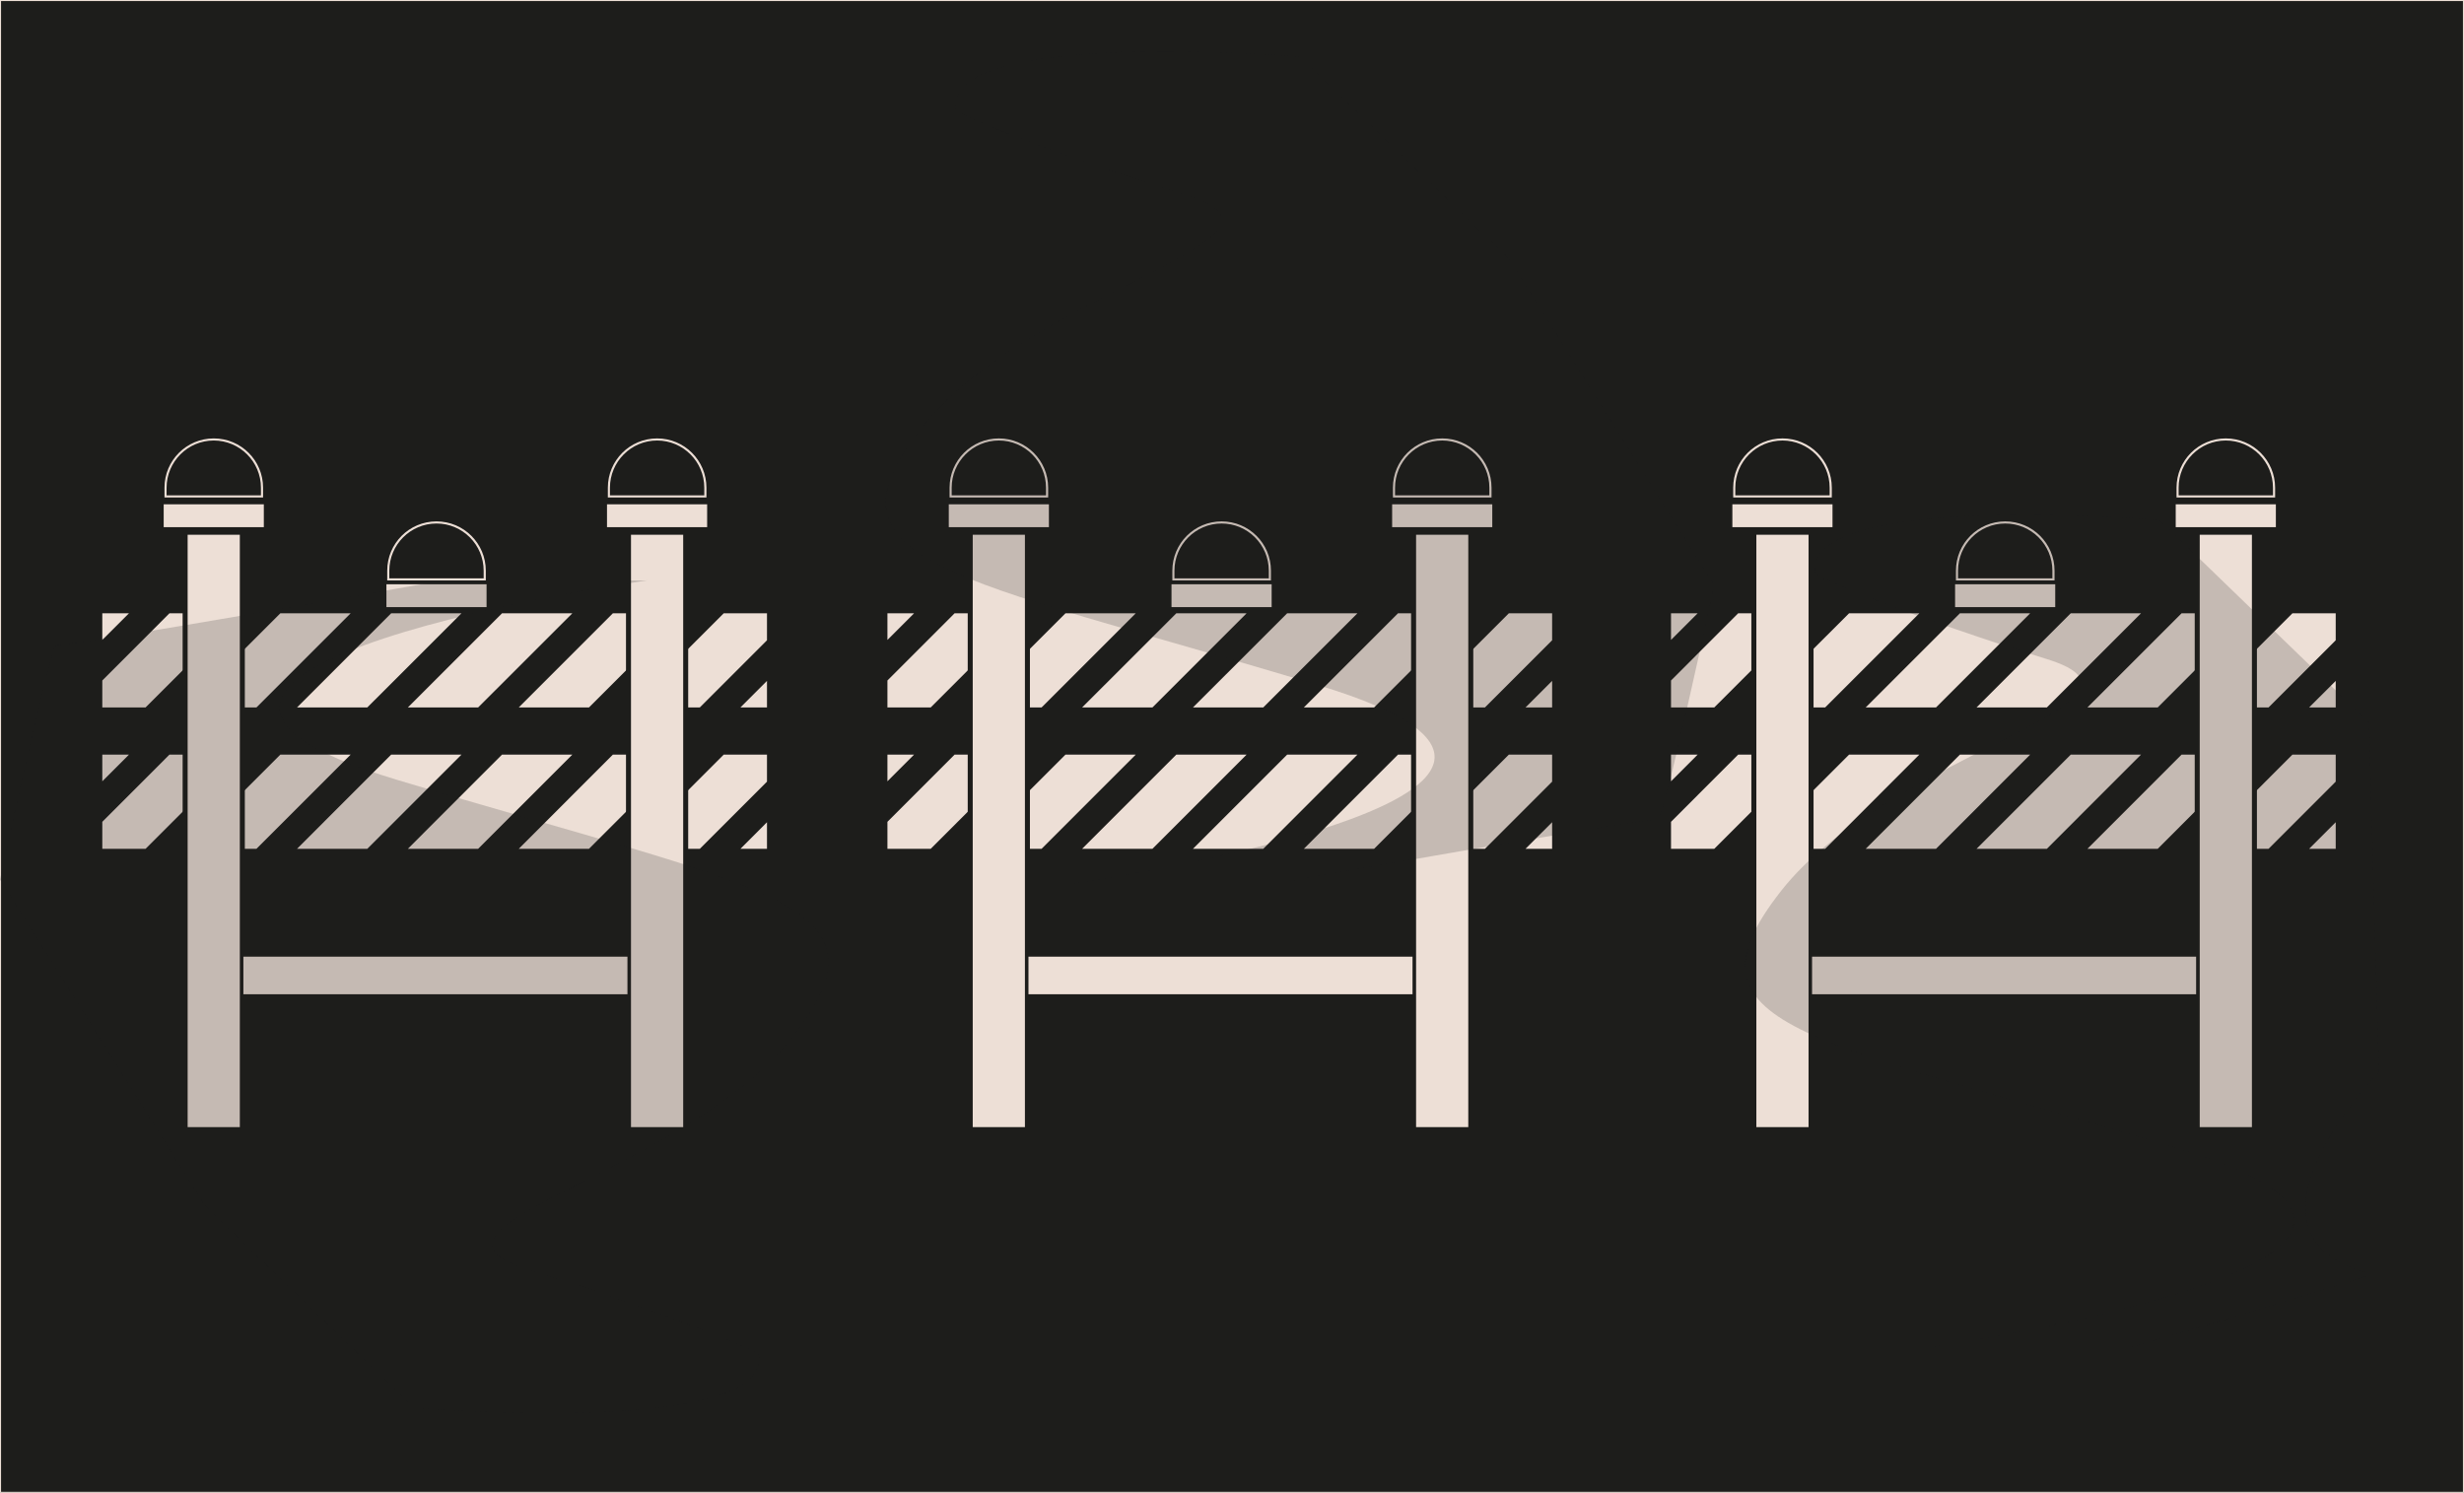 <?xml version="1.0" encoding="UTF-8"?><svg xmlns="http://www.w3.org/2000/svg" xmlns:xlink="http://www.w3.org/1999/xlink" viewBox="0 0 492.84 298.63"><defs><style>.e{fill:none;}.f,.g,.h,.i{fill:#eddfd6;}.j,.k,.l{fill:#1d1d1b;}.g,.h,.l{stroke-miterlimit:10;}.g,.h,.i{stroke:#1d1d1b;}.k{opacity:.19;}.h,.l,.i{stroke-width:.42px;}.l{stroke:#eddfd6;}.i{stroke-linecap:round;stroke-linejoin:round;}.m{clip-path:url(#d);}</style><clipPath id="d"><rect class="e" x="0" width="492.84" height="298.63"/></clipPath></defs><g id="a"/><g id="b"><g id="c"><g class="m"><rect class="l" x="0" width="492.84" height="298.63"/><g><g><polygon class="h" points="183.33 122.48 177.29 128.52 177.29 122.48 183.33 122.48"/><polygon class="h" points="205.5 122.48 186.24 141.73 177.29 141.73 177.29 136.04 190.84 122.48 205.5 122.48"/><polygon class="h" points="227.67 122.48 208.42 141.73 193.76 141.73 213.02 122.48 227.67 122.48"/><polygon class="h" points="249.84 122.48 230.59 141.73 215.93 141.73 235.19 122.48 249.84 122.48"/><polygon class="h" points="272.01 122.48 252.76 141.73 238.1 141.73 257.36 122.48 272.01 122.48"/><polygon class="h" points="294.18 122.48 274.93 141.73 260.28 141.73 279.53 122.48 294.18 122.48"/><polygon class="h" points="310.66 122.48 310.66 128.17 297.1 141.73 282.45 141.73 301.7 122.48 310.66 122.48"/><polygon class="h" points="304.62 141.73 310.66 135.7 310.66 141.73 304.62 141.73"/></g><g><polygon class="h" points="183.33 150.75 177.29 156.8 177.29 150.75 183.33 150.75"/><polygon class="h" points="205.5 150.75 186.24 170.01 177.29 170.01 177.29 164.31 190.84 150.75 205.5 150.75"/><polygon class="h" points="227.67 150.75 208.42 170.01 193.76 170.01 213.02 150.75 227.67 150.75"/><polygon class="h" points="249.84 150.75 230.59 170.01 215.93 170.01 235.19 150.75 249.84 150.75"/><polygon class="h" points="272.01 150.75 252.76 170.01 238.1 170.01 257.36 150.75 272.01 150.75"/><polygon class="h" points="294.18 150.75 274.93 170.01 260.28 170.01 279.53 150.75 294.18 150.75"/><polygon class="h" points="310.66 150.75 310.66 156.45 297.1 170.01 282.45 170.01 301.7 150.75 310.66 150.75"/><polygon class="h" points="304.62 170.01 310.66 163.97 310.66 170.01 304.62 170.01"/></g><rect class="i" x="234.11" y="116.67" width="20.45" height="4.99"/><g><path class="j" d="M234.69,115.9v-1.74c0-5.32,4.33-9.65,9.65-9.65s9.65,4.33,9.65,9.65v1.74h-19.3Z"/><path class="f" d="M244.34,104.72c5.2,0,9.44,4.23,9.44,9.44v1.53h-18.87v-1.53c0-5.2,4.23-9.44,9.44-9.44m0-.42c-5.45,0-9.86,4.41-9.86,9.86v1.95h19.72v-1.95c0-5.45-4.41-9.86-9.86-9.86h0Z"/></g><rect class="i" x="189.56" y="100.67" width="20.45" height="4.99"/><g><path class="j" d="M190.14,99.3v-1.74c0-5.32,4.33-9.65,9.65-9.65s9.65,4.33,9.65,9.65v1.74h-19.3Z"/><path class="f" d="M199.78,88.12c5.2,0,9.44,4.23,9.44,9.44v1.53h-18.87v-1.53c0-5.2,4.23-9.44,9.44-9.44m0-.42c-5.45,0-9.86,4.41-9.86,9.86v1.95h19.72v-1.95c0-5.45-4.42-9.86-9.86-9.86h0Z"/></g><rect class="i" x="278.24" y="100.67" width="20.45" height="4.99"/><g><path class="j" d="M278.81,99.3v-1.74c0-5.32,4.33-9.65,9.65-9.65s9.65,4.33,9.65,9.65v1.74h-19.3Z"/><path class="f" d="M288.46,88.12c5.2,0,9.44,4.23,9.44,9.44v1.53h-18.87v-1.53c0-5.2,4.23-9.44,9.44-9.44m0-.42c-5.45,0-9.86,4.41-9.86,9.86v1.95h19.72v-1.95c0-5.45-4.41-9.86-9.86-9.86h0Z"/></g><rect class="g" x="194.06" y="106.47" width="11.44" height="119.5"/><rect class="g" x="282.74" y="106.47" width="11.44" height="119.5"/><rect class="h" x="205.5" y="191.16" width="77.24" height="7.94"/></g><g><g><polygon class="h" points="340.06 122.48 334.02 128.52 334.02 122.48 340.06 122.48"/><polygon class="h" points="362.23 122.48 342.97 141.73 334.02 141.73 334.02 136.04 347.57 122.48 362.23 122.48"/><polygon class="h" points="384.4 122.48 365.15 141.73 350.49 141.73 369.75 122.48 384.4 122.48"/><polygon class="h" points="406.57 122.48 387.32 141.73 372.66 141.73 391.92 122.48 406.57 122.48"/><polygon class="h" points="428.74 122.48 409.49 141.73 394.83 141.73 414.09 122.48 428.74 122.48"/><polygon class="h" points="450.91 122.48 431.66 141.73 417.01 141.73 436.26 122.48 450.91 122.48"/><polygon class="h" points="467.39 122.48 467.39 128.17 453.83 141.73 439.18 141.73 458.43 122.48 467.39 122.48"/><polygon class="h" points="461.35 141.73 467.39 135.7 467.39 141.73 461.35 141.73"/></g><g><polygon class="h" points="340.06 150.75 334.02 156.8 334.02 150.75 340.06 150.75"/><polygon class="h" points="362.23 150.75 342.97 170.01 334.02 170.01 334.02 164.31 347.57 150.75 362.23 150.75"/><polygon class="h" points="384.4 150.75 365.15 170.01 350.49 170.01 369.75 150.75 384.4 150.75"/><polygon class="h" points="406.57 150.75 387.32 170.01 372.66 170.01 391.92 150.75 406.57 150.75"/><polygon class="h" points="428.74 150.75 409.49 170.01 394.83 170.01 414.09 150.75 428.74 150.75"/><polygon class="h" points="450.91 150.75 431.66 170.01 417.01 170.01 436.26 150.75 450.91 150.75"/><polygon class="h" points="467.39 150.75 467.39 156.45 453.83 170.01 439.18 170.01 458.43 150.75 467.39 150.75"/><polygon class="h" points="461.35 170.01 467.39 163.97 467.39 170.01 461.35 170.01"/></g><rect class="i" x="390.84" y="116.67" width="20.45" height="4.99"/><g><path class="j" d="M391.42,115.9v-1.74c0-5.32,4.33-9.65,9.65-9.65s9.65,4.33,9.65,9.65v1.74h-19.3Z"/><path class="f" d="M401.07,104.72c5.2,0,9.44,4.23,9.44,9.44v1.53h-18.87v-1.53c0-5.2,4.23-9.44,9.44-9.44m0-.42c-5.45,0-9.86,4.41-9.86,9.86v1.95h19.72v-1.95c0-5.45-4.41-9.86-9.86-9.86h0Z"/></g><rect class="i" x="346.29" y="100.67" width="20.45" height="4.99"/><g><path class="j" d="M346.87,99.3v-1.74c0-5.32,4.33-9.65,9.65-9.65s9.65,4.33,9.65,9.65v1.74h-19.3Z"/><path class="f" d="M356.52,88.12c5.2,0,9.44,4.23,9.44,9.44v1.53h-18.87v-1.53c0-5.2,4.23-9.44,9.44-9.44m0-.42c-5.45,0-9.86,4.41-9.86,9.86v1.95h19.72v-1.95c0-5.45-4.41-9.86-9.86-9.86h0Z"/></g><rect class="i" x="434.97" y="100.67" width="20.45" height="4.99"/><g><path class="j" d="M435.55,99.3v-1.74c0-5.32,4.33-9.65,9.65-9.65s9.65,4.33,9.65,9.65v1.74h-19.3Z"/><path class="f" d="M445.19,88.12c5.2,0,9.44,4.23,9.44,9.44v1.53h-18.87v-1.53c0-5.2,4.23-9.44,9.44-9.44m0-.42c-5.45,0-9.86,4.41-9.86,9.86v1.95h19.72v-1.95c0-5.45-4.41-9.86-9.86-9.86h0Z"/></g><rect class="g" x="350.8" y="106.47" width="11.44" height="119.5"/><rect class="g" x="439.48" y="106.47" width="11.44" height="119.5"/><rect class="h" x="362.23" y="191.16" width="77.24" height="7.94"/></g><g><g><polygon class="h" points="26.3 122.48 20.25 128.52 20.25 122.48 26.3 122.48"/><polygon class="h" points="48.47 122.48 29.2 141.73 20.25 141.73 20.25 136.04 33.8 122.48 48.47 122.48"/><polygon class="h" points="70.64 122.48 51.38 141.73 36.73 141.73 55.98 122.48 70.64 122.48"/><polygon class="h" points="92.81 122.48 73.55 141.73 58.9 141.73 78.15 122.48 92.81 122.48"/><polygon class="h" points="114.98 122.48 95.72 141.73 81.07 141.73 100.32 122.48 114.98 122.48"/><polygon class="h" points="137.15 122.48 117.89 141.73 103.25 141.73 122.49 122.48 137.15 122.48"/><polygon class="h" points="153.62 122.48 153.62 128.17 140.06 141.73 125.42 141.73 144.66 122.48 153.62 122.48"/><polygon class="h" points="147.59 141.73 153.62 135.7 153.62 141.73 147.59 141.73"/></g><g><polygon class="h" points="26.3 150.75 20.25 156.8 20.25 150.75 26.3 150.75"/><polygon class="h" points="48.47 150.75 29.2 170.01 20.25 170.01 20.25 164.31 33.8 150.75 48.47 150.75"/><polygon class="h" points="70.64 150.75 51.38 170.01 36.73 170.01 55.98 150.75 70.64 150.75"/><polygon class="h" points="92.81 150.75 73.55 170.01 58.9 170.01 78.15 150.75 92.81 150.75"/><polygon class="h" points="114.98 150.75 95.72 170.01 81.07 170.01 100.32 150.75 114.98 150.75"/><polygon class="h" points="137.15 150.75 117.89 170.01 103.25 170.01 122.49 150.75 137.15 150.75"/><polygon class="h" points="153.62 150.75 153.62 156.45 140.06 170.01 125.42 170.01 144.66 150.75 153.62 150.75"/><polygon class="h" points="147.59 170.01 153.62 163.97 153.62 170.01 147.59 170.01"/></g><rect class="i" x="77.08" y="116.67" width="20.45" height="4.99"/><g><path class="j" d="M77.65,115.9v-1.74c0-5.32,4.33-9.65,9.65-9.65s9.65,4.33,9.65,9.65v1.74h-19.3Z"/><path class="f" d="M87.3,104.72c5.2,0,9.44,4.23,9.44,9.44v1.53h-18.87v-1.53c0-5.2,4.23-9.44,9.44-9.44m0-.42c-5.45,0-9.86,4.41-9.86,9.86v1.95h19.72v-1.95c0-5.45-4.41-9.86-9.86-9.86h0Z"/></g><rect class="i" x="32.53" y="100.67" width="20.45" height="4.99"/><g><path class="j" d="M33.1,99.3v-1.74c0-5.32,4.33-9.65,9.65-9.65s9.65,4.33,9.65,9.65v1.74h-19.3Z"/><path class="f" d="M42.75,88.12c5.2,0,9.44,4.23,9.44,9.44v1.53h-18.87v-1.53c0-5.2,4.23-9.44,9.44-9.44m0-.42c-5.45,0-9.86,4.41-9.86,9.86v1.95h19.72v-1.95c0-5.45-4.41-9.86-9.86-9.86h0Z"/></g><rect class="i" x="121.2" y="100.67" width="20.45" height="4.99"/><g><path class="j" d="M121.78,99.3v-1.74c0-5.32,4.33-9.65,9.65-9.65s9.65,4.33,9.65,9.65v1.74h-19.3Z"/><path class="f" d="M131.43,88.12c5.2,0,9.44,4.23,9.44,9.44v1.53h-18.87v-1.53c0-5.2,4.23-9.44,9.44-9.44m0-.42c-5.45,0-9.86,4.41-9.86,9.86v1.95h19.72v-1.95c0-5.45-4.41-9.86-9.86-9.86h0Z"/></g><rect class="g" x="37.03" y="106.47" width="11.44" height="119.5"/><rect class="g" x="125.71" y="106.47" width="11.44" height="119.5"/><rect class="h" x="48.47" y="191.16" width="77.24" height="7.94"/></g></g><path class="k" d="M213.39,176.9s123.91-17.69,50.07-39.9c-73.84-22.21-100.61-24.1-79.09-51.49,21.52-27.38,79.79-38.06,53.15-46.34-26.64-8.28-46.29-16.34-46.41-17.18-2.44-16.66,68.92-10.66,68.92-10.66l41.92,40.54,40.94,65.19s-10.26,47.64-11.28,46.96-77.37,12.87-77.37,12.87h-40.84Z"/><path class="k" d="M385.29,269.58s123.91-17.69,50.07-39.9c-73.84-22.21-100.61-24.1-79.09-51.49,21.52-27.38,79.79-38.06,53.15-46.34-26.64-8.28-46.29-16.34-46.41-17.18-2.44-16.66,68.92-10.66,68.92-10.66l41.92,40.54,1.98,69.93s-32.04,32.97-1.45,40.32c1.19,.29-48.23,14.77-48.23,14.77h-40.84Z"/><path class="k" d="M129.49,116.1s-123.91,17.69-50.07,39.9c73.84,22.21,100.61,24.1,79.09,51.49-21.52,27.38-79.79,38.06-53.15,46.34,26.64,8.28,46.29,16.34,46.41,17.18,2.44,16.66-68.92,10.66-68.92,10.66l-41.92-40.54L0,175.94s10.26-47.64,11.28-46.96,77.37-12.87,77.37-12.87h40.84Z"/></g></g></svg>